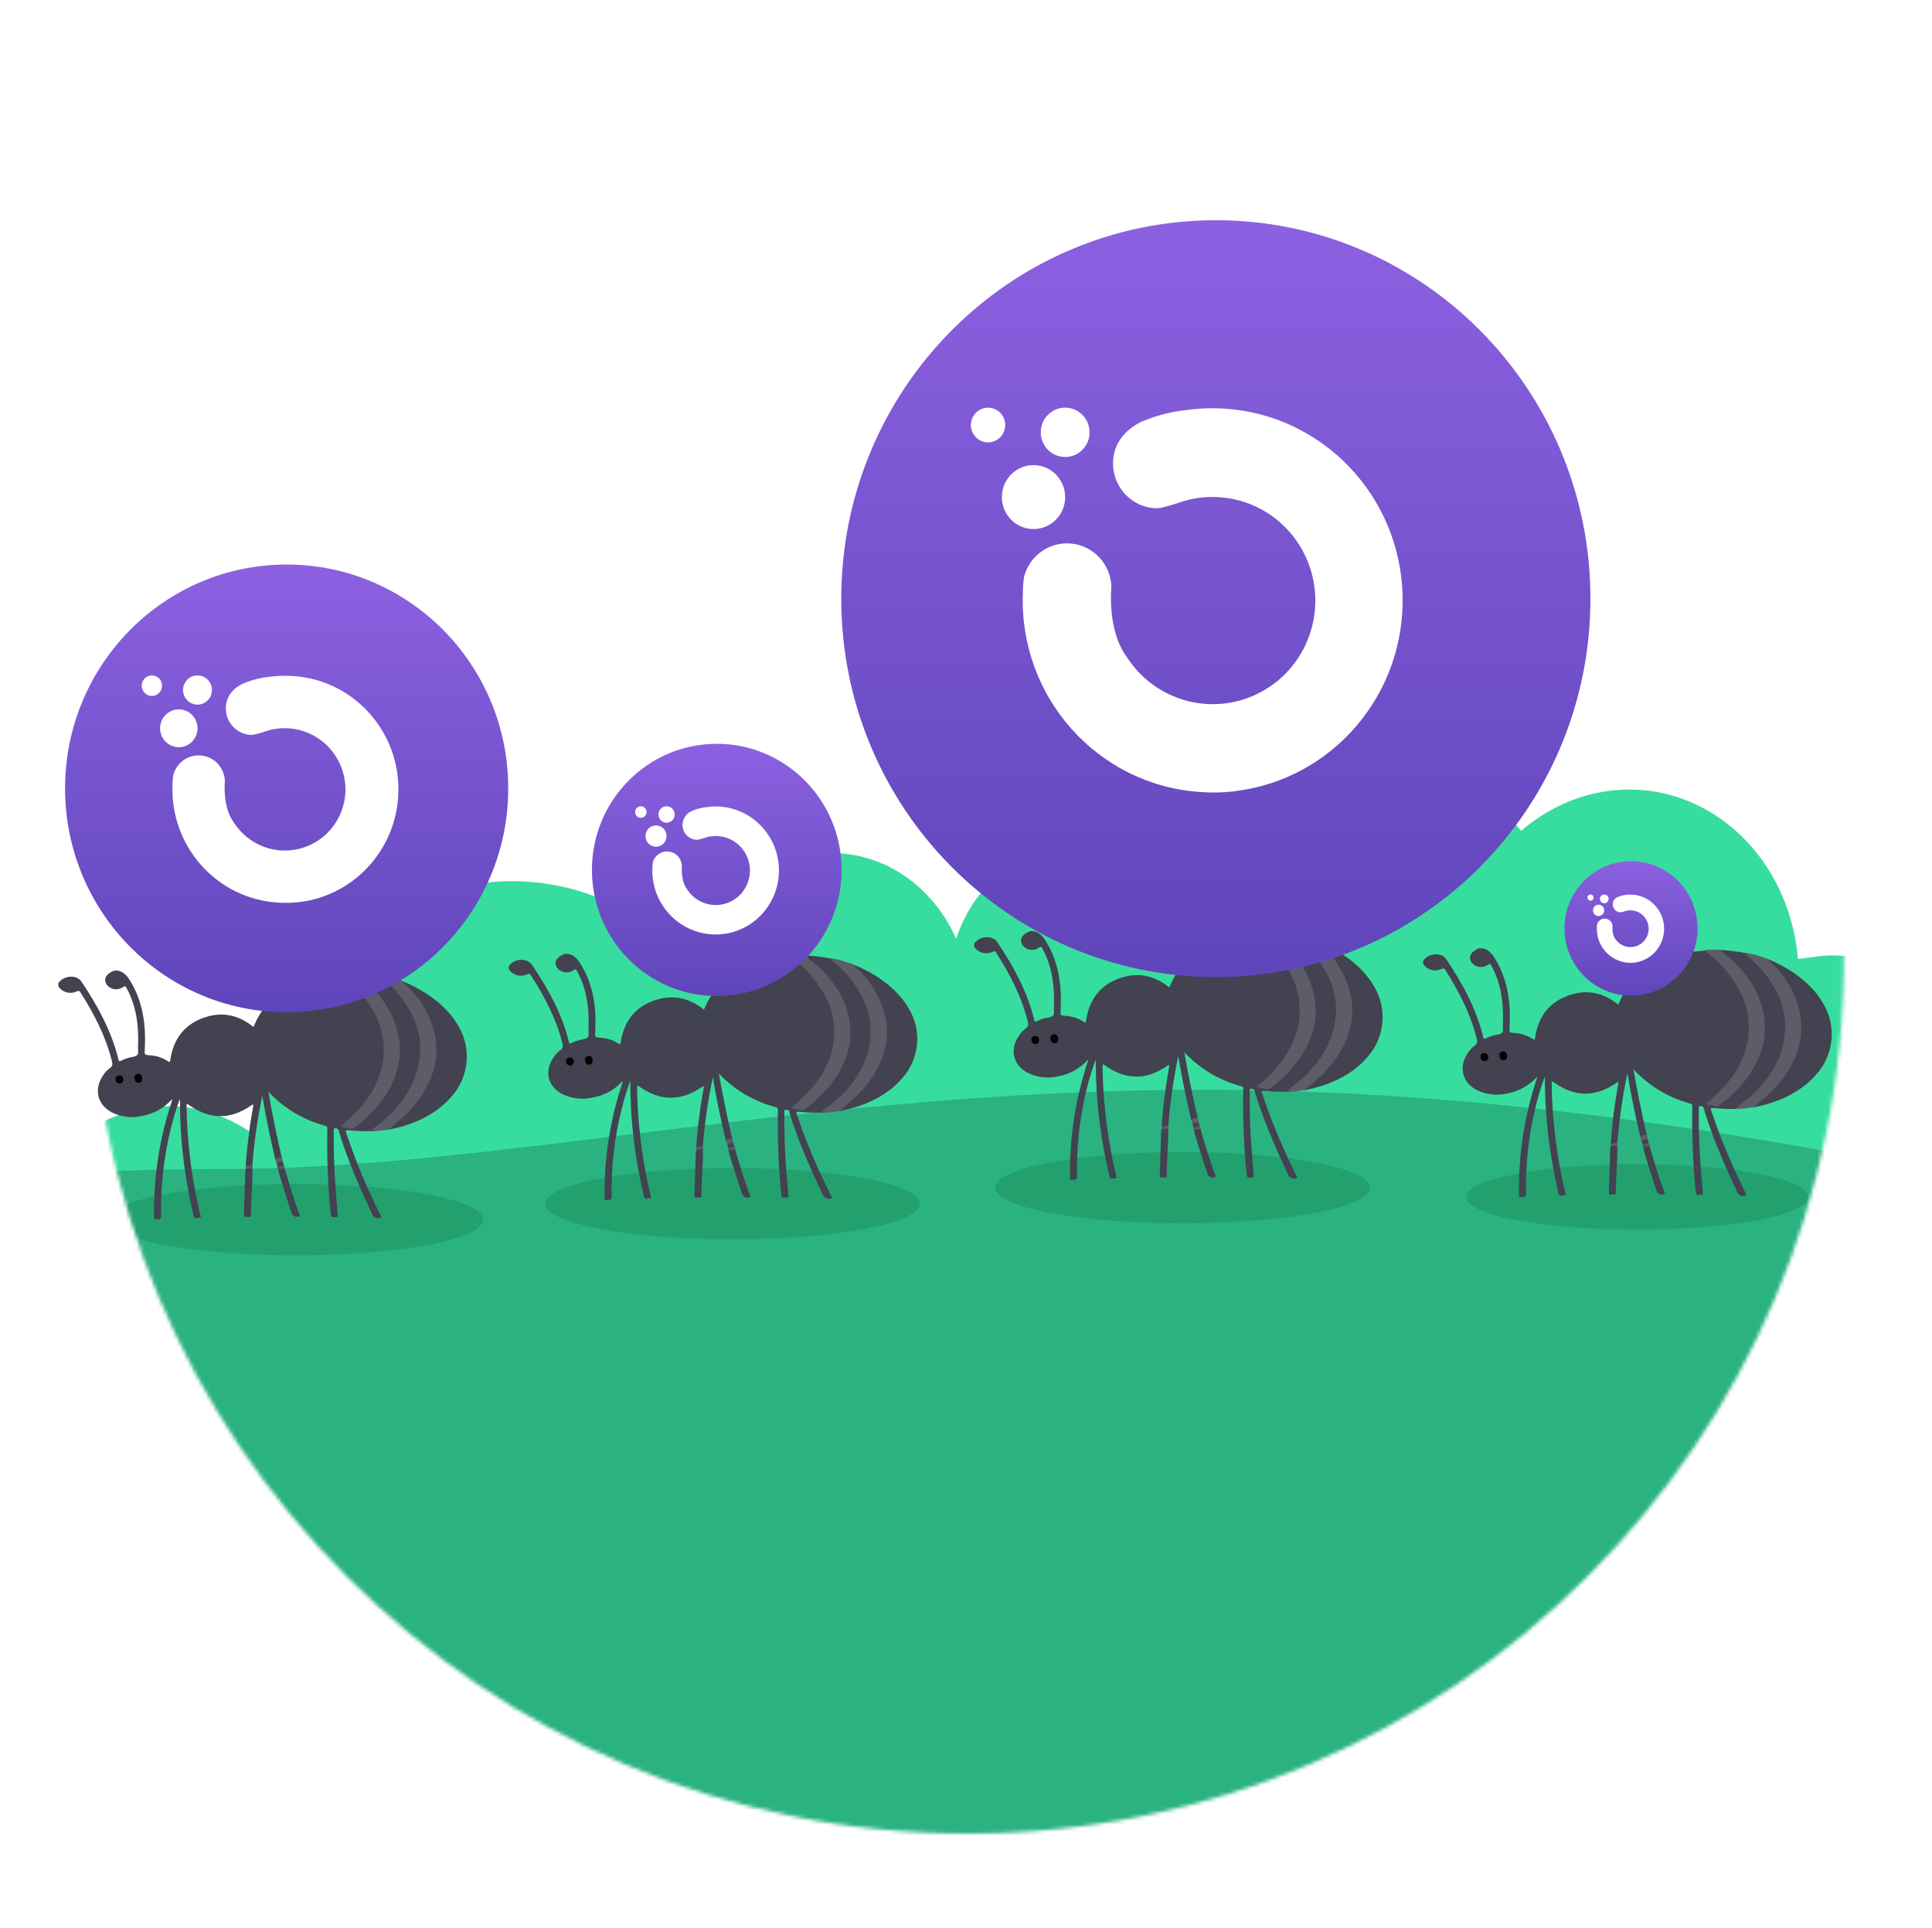 <svg width="531" height="530" viewBox="0 0 531 530" fill="none" xmlns="http://www.w3.org/2000/svg">
	<g filter="url(#filter0_d)">
		<path fill-rule="evenodd" clip-rule="evenodd" d="M265.816 504C398.917 504 506.816 396.101 506.816 263C506.816 129.899 398.917 22 265.816 22C132.716 22 24.816 129.899 24.816 263C24.816 396.101 132.716 504 265.816 504Z" fill="white" />
	</g>
	<mask id="mask0" mask-type="alpha" maskUnits="userSpaceOnUse" x="24" y="22" width="483" height="482">
		<path fill-rule="evenodd" clip-rule="evenodd" d="M265.816 504C398.917 504 506.816 396.101 506.816 263C506.816 129.899 398.917 22 265.816 22C132.716 22 24.816 129.899 24.816 263C24.816 396.101 132.716 504 265.816 504Z" fill="white" />
	</mask>
	<g mask="url(#mask0)">
		<path d="M81.355 354.533C60.544 353.468 39.403 352.932 17.932 352.925C12.445 352.925 6.982 352.961 1.541 353.032C1.696 338.852 7.458 325.754 16.651 316.665C19.001 314.353 21.527 312.332 24.193 310.631C29.436 307.307 35.122 305.204 40.971 304.425C50.462 303.071 60.059 305.344 68.49 310.942C69.031 307.17 69.811 303.457 70.821 299.838C79.085 270.106 102.545 246.805 132.016 242.807C154.565 239.741 175.643 248.659 190.22 265.015C195.087 249.205 207.789 236.944 223.638 234.79C240.477 232.507 255.819 242.292 262.802 258.037C267.101 244.8 277.911 234.575 291.301 232.753C304.244 230.995 316.163 237.544 322.845 248.605C330.344 227.287 347.965 210.963 369.739 208.005C388.805 205.411 406.538 213.685 418.053 228.369C425.176 222.321 433.389 218.562 441.96 217.426C468.258 213.857 491.632 234.522 494.169 263.589L499.501 262.893C505.993 261.977 512.564 263.227 518.541 266.515C514.992 285.105 510.423 303.368 504.867 321.178C455.918 312.981 406.581 308.907 357.192 308.981C255.139 308.981 160.258 325.765 81.355 354.533Z" fill="#37DD9E" />
		<path d="M330.715 299.533C223.015 299.533 137.432 321.326 61.465 321.326C-14.501 321.326 -52.004 329.109 -96.238 382.036C-145.982 441.562 -1.039 522.135 56.657 503.455C114.354 484.775 153.443 515.644 181.666 531.475C253.787 571.948 281.673 534.588 309.56 514.352C370.141 475.435 466.301 539.258 535.537 512.795C590.973 491.609 624.004 458.312 641.313 450.529C658.622 442.745 731.233 390.613 719.203 371.139C694.202 330.666 652.853 347.789 594.195 335.336C535.537 322.883 438.415 299.533 330.715 299.533Z" fill="#2BB281" />
		<path d="M81.314 345.049C109.761 345.049 132.821 340.659 132.821 335.243C132.821 329.827 109.761 325.436 81.314 325.436C52.867 325.436 29.806 329.827 29.806 335.243C29.806 340.659 52.867 345.049 81.314 345.049Z" fill="#22A16E" />
	</g>
	<path d="M325.046 336.254C353.493 336.254 376.554 331.864 376.554 326.448C376.554 321.032 353.493 316.641 325.046 316.641C296.599 316.641 273.538 321.032 273.538 326.448C273.538 331.864 296.599 336.254 325.046 336.254Z" fill="#22A16E" />
	<path d="M450 338C475.957 338 497 333.971 497 329C497 324.029 475.957 320 450 320C424.043 320 403 324.029 403 329C403 333.971 424.043 338 450 338Z" fill="#22A16E" />
	<path d="M201.339 340.652C229.786 340.652 252.847 336.261 252.847 330.845C252.847 325.429 229.786 321.039 201.339 321.039C172.892 321.039 149.831 325.429 149.831 330.845C149.831 336.261 172.892 340.652 201.339 340.652Z" fill="#22A16E" />
	<path d="M96.4 267.157C99.464 267.294 102.513 267.665 105.52 268.269C105.988 268.573 106.471 268.852 106.969 269.104C110.192 271.639 111.764 274.188 113.785 277.754C116.41 282.606 117.232 288.236 116.103 293.639C114.756 300.176 110.902 304.534 105.962 308.746C104.941 309.611 103.789 309.821 102.912 310.882C100.496 310.974 98.075 310.898 95.669 310.656C94.945 310.584 94.945 310.794 95.14 311.383C96.911 316.697 98.954 321.917 101.261 327.02C102.318 329.403 103.434 331.741 104.607 334.087C104.839 334.574 104.948 334.719 104.252 334.814C103.341 334.971 102.456 334.423 102.188 333.535C98.849 326.374 95.669 319.154 93.322 311.572C93.148 311.005 93.286 310.206 92.286 310.119C91.823 310.119 91.714 310.119 91.714 310.584C91.714 314.942 91.764 319.3 92.032 323.708C92.243 327.122 92.569 330.536 92.837 333.949C92.837 334.211 92.938 334.618 92.496 334.501C92.054 334.385 91.091 335.032 90.953 333.964C90.765 332.562 90.649 331.146 90.548 329.729C90.019 323.229 89.823 316.705 89.961 310.184C89.961 309.589 89.678 309.516 89.237 309.393C83.826 307.925 78.876 305.103 74.851 301.193C74.517 300.866 74.206 300.524 73.757 300.059C74.8 306.204 76.118 312.407 77.458 318.268C76.865 318.435 76.249 318.537 75.662 318.704C74.344 313.039 73.069 307.163 72.105 301.113C70.757 307.521 69.83 314.011 69.331 320.542L67.535 320.868C67.687 317.033 68.259 312.923 68.759 309.124C69.005 307.417 69.324 305.725 69.599 304.04C69.614 303.875 69.614 303.71 69.599 303.546C69.451 303.604 69.308 303.675 69.172 303.756C63.297 307.867 57.582 307.809 51.715 303.568L51.382 303.35C51.331 303.496 51.297 303.647 51.28 303.8C51.316 308.169 51.585 312.533 52.084 316.874C52.695 322.696 53.707 328.47 55.112 334.153C55.17 334.371 55.315 334.763 54.895 334.69C54.315 334.589 53.446 335.315 53.192 334.174C52.656 331.654 52.077 329.134 51.635 326.592C50.188 318.702 49.46 310.696 49.462 302.674C49.462 302.573 49.462 302.471 49.419 302.1C48.463 304.686 47.655 307.325 46.999 310.003C45.022 317.917 44.108 326.061 44.283 334.218C44.283 335.482 43.486 335.032 42.907 335.119C42.102 335.249 42.349 334.625 42.349 334.247C42.195 323.551 43.836 312.905 47.202 302.754C47.256 302.536 47.297 302.316 47.325 302.093C45.134 304.564 42.167 306.212 38.915 306.763C36.181 307.367 33.324 307.024 30.81 305.79C26.797 303.749 25.739 299.471 28.238 295.731C28.726 294.914 29.368 294.201 30.129 293.632C30.991 293.065 30.976 292.477 30.744 291.569C29.035 284.778 25.855 278.669 22.139 272.808C21.849 272.343 21.625 272.263 21.096 272.489C19.334 273.364 17.198 272.803 16.091 271.174C16.026 270.716 15.924 270.506 16.091 270.164C17.54 268.065 21.067 267.847 22.378 269.801C26.84 276.447 30.65 283.412 32.57 291.271C32.671 291.692 32.766 291.809 33.215 291.576C33.857 291.261 34.523 290.997 35.207 290.784C36.047 290.516 37.133 290.545 37.691 290.007C38.249 289.47 37.8 288.322 37.959 287.451C37.962 287.424 37.962 287.397 37.959 287.371C38.14 281.873 37.481 276.556 34.815 271.631C34.547 271.138 34.424 270.869 33.794 271.334C33.071 271.842 32.174 272.035 31.307 271.868C30.44 271.701 29.678 271.188 29.194 270.448C28.47 269.075 29.122 267.782 31.034 266.947C31.034 266.947 31.07 266.903 31.085 266.874C31.632 266.74 32.204 266.74 32.751 266.874C34.33 267.353 35.185 268.595 35.974 269.917C39.343 275.619 40.132 281.865 39.792 288.337C39.705 289.978 39.647 289.949 41.24 290.073C43.022 290.175 44.744 290.749 46.231 291.736C46.637 292.012 46.709 291.99 46.775 291.489C47.658 285.286 51.012 281.11 57.068 279.396C61.414 278.154 65.521 279.12 69.157 281.873C69.396 282.054 69.628 282.512 69.882 281.814C72.214 276.077 76.647 272.496 82.138 270.077C85.388 268.601 88.883 267.742 92.445 267.542C92.793 267.542 94.184 267.237 94.524 267.194C94.604 267.332 95.893 268.043 96.009 268.138C99.298 270.596 101.992 273.767 103.89 277.413C106.288 281.713 106.947 287.131 106.194 292.019C105.129 298.97 102.572 303.161 97.407 307.649C96.929 308.063 96.205 308.732 95.727 309.146C96.263 309.531 95.763 309.109 96.364 309.247C96.965 309.385 96.256 309.705 96.994 309.138C99.979 306.836 102.282 303.814 104.448 300.72C108.2 295.367 108.954 292.731 107.534 286.194C106.194 279.991 103.572 273.985 98.841 269.925C97.928 269.096 97.11 268.167 96.4 267.157Z" fill="#424251" />
	<path d="M109.866 269.409C116.11 271.799 122.499 275.989 125.911 281.887C129.668 288.071 128.938 295.993 124.115 301.381C119.689 306.575 113.104 309.371 106.513 310.54C106.629 309.992 106.878 309.481 107.237 309.051C110.924 306.146 113.655 302.057 115.929 297.873C118.646 292.913 119.015 290.283 117.646 284.727C116.523 280.158 114.546 275.437 111.337 272.045C110.696 271.26 110.198 270.368 109.866 269.409Z" fill="#424251" />
	<path d="M97.668 267.237C98.304 267.987 99.035 268.651 99.841 269.213C104.535 273.273 108.091 278.052 109.424 284.247C110.873 290.828 109.048 296.675 105.295 302.028C103.077 305.057 100.412 307.732 97.393 309.959C96.668 310.533 96.089 310.141 95.459 309.995C94.838 309.968 94.231 309.81 93.677 309.531L95.125 308.289C100.29 303.8 104.173 298.498 105.266 291.583C105.96 286.808 105.004 281.938 102.557 277.783C100.326 273.894 97.324 270.505 93.735 267.825C93.63 267.702 93.547 267.562 93.488 267.411C94.865 267.144 96.274 267.085 97.668 267.237Z" fill="#5D5D69" />
	<path d="M111.018 269.91C111.308 270.753 112.083 271.167 112.641 271.762C115.881 275.039 118.196 279.119 119.348 283.587C120.717 289.15 119.711 294.365 116.987 299.333C114.698 303.51 111.409 306.771 107.722 309.676C107.498 309.85 107.244 309.988 107.252 310.322C105.503 310.741 103.71 310.943 101.913 310.925C102.775 309.865 103.978 309.211 104.999 308.34C109.961 304.12 113.691 299.108 115.075 292.6C116.118 287.457 115.2 282.108 112.503 277.609C110.5 274.076 107.825 270.972 104.629 268.472C104.504 268.33 104.404 268.168 104.332 267.993C106.642 268.302 108.895 268.948 111.018 269.91Z" fill="#5D5D69" />
	<path d="M78.147 320.781C79.357 325.074 80.762 329.708 82.334 333.855C82.508 334.313 82.334 334.371 81.921 334.421C81.514 334.529 81.08 334.459 80.728 334.228C80.376 333.996 80.138 333.626 80.074 333.209C78.821 329.25 77.321 325.125 76.351 321.079C76.959 321.05 77.567 320.839 78.147 320.781Z" fill="#424251" />
	<path d="M69.374 320.723C69.505 324.355 68.947 329.65 68.969 333.964C68.969 334.894 68.244 334.378 67.853 334.465C67.462 334.552 67.02 334.603 67.042 333.906C67.172 330.427 67.266 326.955 67.382 323.476C67.36 322.629 67.426 321.782 67.578 320.948C68.215 320.89 68.744 320.789 69.374 320.723Z" fill="#424251" />
	<path d="M75.647 318.479L77.415 317.97L77.763 319.314C77.261 319.665 76.671 319.866 76.06 319.895L75.647 318.479Z" fill="#5D5D69" />
	<path d="M76.061 319.895C76.495 319.299 77.14 319.35 77.763 319.314C77.843 319.626 77.958 320.149 78.038 320.462C77.549 320.813 76.947 320.968 76.35 320.897C76.278 320.643 76.118 320.149 76.061 319.895Z" fill="#424251" />
	<path d="M69.41 321.043L67.513 321.224L67.629 320.542L69.425 320.193L69.41 321.043Z" fill="#5D5D69" />
	<path d="M76.285 320.658C76.889 320.739 77.501 320.591 78.002 320.244C78.187 320.509 78.281 320.828 78.27 321.152L76.452 321.326C76.227 321.144 76.285 320.897 76.285 320.658Z" fill="#5D5D69" />
	<path d="M37.981 295.142C38.77 295.208 39.053 295.752 39.089 296.442C39.131 296.738 39.043 297.038 38.849 297.264C38.655 297.491 38.373 297.623 38.075 297.626C37.292 297.626 37.003 297.016 36.959 296.333C36.92 296.036 37.009 295.736 37.204 295.509C37.399 295.281 37.682 295.148 37.981 295.142Z" fill="#030304" />
	<path d="M33.91 296.646C33.845 297.285 33.613 297.83 32.882 297.808C32.583 297.818 32.294 297.704 32.082 297.494C31.869 297.284 31.753 296.996 31.759 296.697C31.726 296.412 31.815 296.128 32.005 295.914C32.194 295.7 32.466 295.578 32.751 295.578C33.049 295.554 33.343 295.655 33.563 295.858C33.783 296.061 33.909 296.346 33.91 296.646Z" fill="#030304" />
	<path d="M220.234 262.532C223.29 262.669 226.332 263.036 229.332 263.631C229.81 263.935 230.306 264.211 230.817 264.458C234.033 266.966 235.605 269.489 237.626 273.018C240.254 277.816 241.075 283.386 239.944 288.73C238.604 295.199 234.743 299.511 229.803 303.68C228.781 304.543 227.63 304.744 226.753 305.801C224.336 305.892 221.916 305.817 219.51 305.578C218.785 305.506 218.785 305.714 218.988 306.296C220.758 311.555 222.798 316.72 225.102 321.771C226.166 324.121 227.311 326.443 228.448 328.765C228.68 329.239 228.796 329.39 228.093 329.447C227.183 329.606 226.298 329.061 226.036 328.182C222.69 321.088 219.517 313.951 217.163 306.447C216.989 305.887 217.126 305.096 216.127 305.01C215.663 305.01 215.562 305.01 215.562 305.47C215.562 309.782 215.613 314.131 215.881 318.458C216.083 321.836 216.409 325.214 216.677 328.592C216.677 328.851 216.779 329.253 216.337 329.138C215.895 329.023 214.932 329.663 214.794 328.606C214.606 327.219 214.497 325.811 214.388 324.416C213.86 317.983 213.664 311.527 213.802 305.075C213.802 304.478 213.526 304.413 213.077 304.291C207.661 302.845 202.704 300.058 198.67 296.191C198.344 295.867 198.025 295.53 197.576 295.07C198.619 301.15 199.937 307.288 201.277 313.089C200.691 313.254 200.068 313.347 199.481 313.52C198.163 307.914 196.888 302.099 195.924 296.105C194.575 302.448 193.649 308.874 193.15 315.338C192.556 315.453 191.955 315.547 191.361 315.662C191.506 311.86 192.042 307.799 192.578 304.032C192.824 302.351 193.143 300.676 193.418 299.001C193.436 298.839 193.436 298.675 193.418 298.512C193.27 298.569 193.127 298.638 192.991 298.721C187.116 302.789 181.401 302.724 175.534 298.534L175.201 298.318C175.15 298.463 175.116 298.612 175.099 298.764C175.136 303.088 175.404 307.406 175.903 311.701C176.503 317.473 177.505 323.195 178.902 328.829C178.953 329.045 179.098 329.433 178.677 329.361C178.098 329.261 177.229 329.972 176.982 328.851C176.446 326.35 175.867 323.863 175.425 321.347C173.974 313.54 173.247 305.617 173.252 297.679C173.252 297.578 173.252 297.477 173.209 297.111C172.271 299.674 171.477 302.287 170.833 304.938C168.856 312.772 167.942 320.834 168.116 328.908C168.116 330.152 167.32 329.706 166.74 329.8C165.936 329.929 166.182 329.311 166.182 328.93C166.032 318.348 167.673 307.815 171.036 297.772C171.089 297.557 171.13 297.338 171.159 297.118C168.955 299.558 165.978 301.179 162.72 301.711C159.986 302.308 157.129 301.968 154.614 300.748C150.601 298.728 149.544 294.487 152.043 290.793C152.531 289.985 153.173 289.279 153.933 288.716C154.803 288.155 154.781 287.573 154.556 286.675C152.84 279.947 149.667 273.91 145.944 268.109C145.654 267.649 145.429 267.563 144.901 267.793C143.142 268.662 141.007 268.113 139.895 266.506C139.837 266.061 139.729 265.852 139.895 265.515C141.308 263.437 144.864 263.222 146.176 265.155C150.645 271.732 154.448 278.617 156.367 286.401C156.469 286.818 156.563 286.926 157.012 286.703C157.656 286.393 158.325 286.136 159.011 285.934C159.851 285.668 160.938 285.697 161.503 285.165C162.068 284.633 161.604 283.491 161.764 282.635C161.767 282.607 161.767 282.578 161.764 282.549C161.945 277.115 161.293 271.847 158.62 266.981C158.352 266.492 158.229 266.226 157.599 266.686C156.877 267.193 155.979 267.386 155.11 267.221C154.242 267.055 153.48 266.546 152.999 265.809C152.238 264.458 152.919 263.179 154.839 262.352C154.839 262.352 154.839 262.302 154.882 262.28C155.429 262.144 156.002 262.144 156.548 262.28C158.135 262.747 158.982 263.976 159.772 265.292C163.147 270.934 163.937 277.115 163.589 283.519C163.502 285.144 163.451 285.115 165.038 285.237C166.819 285.337 168.542 285.905 170.029 286.883C170.434 287.156 170.507 287.135 170.579 286.631C171.456 280.501 174.817 276.368 180.865 274.671C185.247 273.442 189.318 274.398 192.962 277.122C193.201 277.302 193.425 277.755 193.686 277.065C196.026 271.38 200.452 267.843 205.95 265.45C209.182 263.985 212.659 263.125 216.207 262.913C216.554 262.913 217.945 262.611 218.285 262.561C218.765 262.899 219.263 263.211 219.778 263.495C223.063 265.933 225.754 269.072 227.651 272.681C230.049 276.936 230.708 282.29 229.955 287.135C228.89 294.013 226.333 298.16 221.176 302.602C220.698 303.012 219.966 303.673 219.488 304.083C220.024 304.464 219.531 304.047 220.125 304.183C220.719 304.32 220.017 304.636 220.756 304.076C223.74 301.797 226.043 298.807 228.209 295.745C231.961 290.441 232.715 287.839 231.295 281.37C229.955 275.232 227.333 269.288 222.603 265.27C221.717 264.444 220.922 263.526 220.234 262.532Z" fill="#424251" />
	<path d="M233.671 264.767C239.915 267.132 246.311 271.272 249.723 277.115C253.472 283.236 252.742 291.071 247.926 296.406C243.493 301.546 236.909 304.313 230.324 305.47C230.437 304.926 230.686 304.419 231.049 303.996C234.743 301.121 237.466 297.075 239.741 292.935C242.464 288.019 242.827 285.424 241.458 279.926C240.342 275.405 238.357 270.733 235.148 267.376C234.505 266.6 234.004 265.716 233.671 264.767Z" fill="#424251" />
	<path d="M221.479 262.611C222.114 263.357 222.844 264.017 223.653 264.573C228.346 268.591 231.903 273.313 233.236 279.451C234.685 285.963 232.859 291.742 229.107 297.046C226.89 300.046 224.225 302.693 221.204 304.895C220.48 305.463 219.9 305.075 219.277 304.931C218.655 304.901 218.046 304.745 217.488 304.471L218.937 303.242C224.109 298.8 227.991 293.553 229.078 286.675C229.779 281.949 228.822 277.128 226.369 273.018C224.13 269.163 221.111 265.808 217.503 263.164C217.387 263.071 217.343 262.891 217.264 262.755C218.654 262.499 220.075 262.451 221.479 262.611Z" fill="#5D5D69" />
	<path d="M234.823 265.263C235.12 266.09 235.887 266.506 236.452 267.096C239.687 270.342 241.998 274.378 243.153 278.797C244.522 284.303 243.515 289.463 240.799 294.372C238.51 298.512 235.214 301.732 231.527 304.615C231.309 304.787 231.049 304.924 231.063 305.254C229.315 305.668 227.522 305.868 225.725 305.851C226.579 304.801 227.782 304.155 228.803 303.292C233.765 299.109 237.539 294.157 238.879 287.717C239.934 282.63 239.027 277.336 236.336 272.882C234.334 269.383 231.659 266.309 228.463 263.833C228.337 263.695 228.237 263.537 228.166 263.365C230.467 263.669 232.71 264.309 234.823 265.263Z" fill="#5D5D69" />
	<path d="M201.951 315.597C203.161 319.845 204.566 324.438 206.145 328.571C206.319 329.023 206.145 329.081 205.725 329.124C205.319 329.243 204.88 329.18 204.524 328.95C204.169 328.721 203.933 328.348 203.878 327.931C202.625 324.014 201.126 319.931 200.162 315.928C200.763 315.87 201.35 315.655 201.951 315.597Z" fill="#424251" />
	<path d="M193.186 315.547C193.309 319.141 192.752 324.38 192.773 328.65C192.773 329.57 192.049 329.059 191.658 329.146C191.267 329.232 190.825 329.282 190.846 328.592C190.977 325.149 191.071 321.707 191.187 318.264C191.164 317.428 191.232 316.591 191.39 315.77C192.02 315.719 192.549 315.612 193.186 315.547Z" fill="#424251" />
	<path d="M199.452 313.326L201.22 312.823L201.567 314.152C201.069 314.5 200.481 314.697 199.872 314.72L199.452 313.326Z" fill="#5D5D69" />
	<path d="M199.872 314.72C200.299 314.138 200.951 314.188 201.567 314.152C201.647 314.461 201.763 314.979 201.85 315.288C201.36 315.634 200.759 315.788 200.162 315.719C200.118 315.46 199.945 315 199.872 314.72Z" fill="#424251" />
	<path d="M193.215 315.863L191.317 316.043L191.433 315.367L193.23 315.022L193.215 315.863Z" fill="#5D5D69" />
	<path d="M200.119 315.482C200.725 315.558 201.338 315.413 201.843 315.072C202.025 315.336 202.117 315.651 202.103 315.971L200.285 316.143C200.039 315.964 200.119 315.719 200.119 315.482Z" fill="#5D5D69" />
	<path d="M161.793 290.197C162.582 290.261 162.857 290.8 162.894 291.483C162.938 291.774 162.852 292.07 162.659 292.294C162.465 292.518 162.184 292.647 161.887 292.647C161.104 292.647 160.807 292.051 160.764 291.375C160.727 291.08 160.818 290.784 161.014 290.559C161.21 290.334 161.493 290.202 161.793 290.197V290.197Z" fill="#030304" />
	<path d="M157.722 291.72C157.649 292.353 157.418 292.892 156.686 292.87C156.39 292.874 156.104 292.76 155.893 292.553C155.682 292.347 155.563 292.065 155.563 291.77C155.528 291.489 155.617 291.206 155.807 290.994C155.997 290.782 156.27 290.661 156.556 290.664C156.854 290.642 157.148 290.743 157.368 290.943C157.589 291.142 157.717 291.424 157.722 291.72Z" fill="#030304" />
	<path d="M348.14 256.324C351.194 256.462 354.233 256.834 357.23 257.436C357.71 257.741 358.205 258.02 358.715 258.271C361.939 260.806 363.51 263.355 365.531 266.921C368.159 271.77 368.981 277.398 367.849 282.799C366.502 289.336 362.648 293.693 357.708 297.906C356.687 298.778 355.535 298.981 354.659 300.049C352.242 300.141 349.822 300.066 347.415 299.824C346.691 299.751 346.691 299.962 346.886 300.55C348.657 305.867 350.7 311.089 353.007 316.195C354.065 318.57 355.18 320.916 356.354 323.262C356.586 323.741 356.694 323.894 355.999 323.952C355.088 324.109 354.202 323.561 353.934 322.673C350.595 315.505 347.415 308.292 345.068 300.71C344.894 300.143 345.032 299.344 344.025 299.257C343.569 299.257 343.46 299.257 343.46 299.722C343.46 304.08 343.511 308.474 343.779 312.846C343.989 316.26 344.315 319.674 344.583 323.08C344.583 323.349 344.684 323.756 344.243 323.639C343.801 323.523 342.837 324.17 342.7 323.102C342.511 321.7 342.395 320.277 342.294 318.868C341.765 312.367 341.57 305.843 341.707 299.322C341.707 298.72 341.425 298.654 340.983 298.531C335.571 297.062 330.619 294.24 326.59 290.331C326.264 290.004 325.952 289.662 325.496 289.198C326.546 295.342 327.865 301.545 329.205 307.406C328.611 307.573 327.995 307.668 327.408 307.842C326.09 302.177 324.815 296.301 323.845 290.243C322.501 296.655 321.577 303.147 321.078 309.68L319.281 310.006C319.433 306.164 319.969 302.061 320.505 298.255C320.744 296.555 321.07 294.863 321.346 293.17C321.36 293.006 321.36 292.841 321.346 292.677C321.198 292.733 321.055 292.801 320.918 292.88C315.044 296.998 309.328 296.933 303.461 292.698L303.128 292.48C303.077 292.626 303.043 292.777 303.026 292.931C303.063 297.3 303.331 301.664 303.831 306.004C304.428 311.836 305.428 317.619 306.822 323.313C306.88 323.53 307.025 323.915 306.605 323.85C306.025 323.748 305.156 324.467 304.903 323.334C304.367 320.807 303.787 318.294 303.345 315.752C301.901 307.861 301.174 299.856 301.172 291.834C301.172 291.732 301.172 291.631 301.136 291.26C300.18 293.844 299.373 296.48 298.717 299.155C296.745 307.068 295.838 315.21 296.022 323.363C296.022 324.62 295.225 324.17 294.646 324.264C293.842 324.395 294.088 323.77 294.088 323.385C293.934 312.691 295.575 302.048 298.941 291.899C298.995 291.682 299.034 291.461 299.057 291.238C296.856 293.703 293.881 295.341 290.625 295.88C287.892 296.483 285.034 296.14 282.52 294.906C278.507 292.865 277.449 288.58 279.948 284.847C280.436 284.03 281.078 283.317 281.839 282.748C282.701 282.181 282.686 281.593 282.455 280.685C280.745 273.887 277.565 267.786 273.849 261.917C273.56 261.46 273.328 261.372 272.806 261.605C271.048 262.483 268.913 261.928 267.801 260.305C267.736 259.854 267.627 259.644 267.801 259.302C269.25 257.203 272.777 256.985 274.088 258.939C278.55 265.585 282.361 272.543 284.28 280.409C284.381 280.83 284.476 280.939 284.925 280.714C285.568 280.4 286.237 280.14 286.924 279.937C287.764 279.668 288.851 279.697 289.409 279.16C289.966 278.622 289.517 277.468 289.677 276.603C289.68 276.574 289.68 276.545 289.677 276.516C289.858 271.025 289.198 265.701 286.533 260.777C286.265 260.29 286.142 260.05 285.511 260.486C284.789 260.999 283.889 261.194 283.02 261.027C282.15 260.86 281.387 260.345 280.905 259.6C280.18 258.227 280.832 256.942 282.744 256.107C282.765 256.085 282.782 256.061 282.795 256.034C283.342 255.896 283.914 255.896 284.461 256.034C286.04 256.506 286.895 257.748 287.685 259.077C291.053 264.779 291.842 271.025 291.502 277.497C291.415 279.138 291.357 279.109 292.951 279.232C294.732 279.335 296.454 279.909 297.941 280.896C298.347 281.172 298.412 281.15 298.485 280.642C299.368 274.439 302.722 270.262 308.778 268.556C313.16 267.314 317.224 268.28 320.867 271.025C321.106 271.207 321.338 271.664 321.592 270.974C323.924 265.229 328.357 261.656 333.848 259.237C337.083 257.756 340.563 256.887 344.112 256.673C344.46 256.673 345.843 256.368 346.191 256.317C346.669 256.658 347.165 256.973 347.676 257.261C350.963 259.723 353.654 262.896 355.55 266.544C357.955 270.844 358.614 276.255 357.86 281.15C356.796 288.101 354.239 292.292 349.074 296.78C348.596 297.194 347.872 297.862 347.393 298.276C347.922 298.661 347.43 298.24 348.031 298.378C348.632 298.516 347.922 298.836 348.661 298.269C351.645 295.967 353.949 292.945 356.115 289.851C359.867 284.491 360.613 281.862 359.201 275.325C357.86 269.122 355.238 263.116 350.508 259.055C349.624 258.232 348.83 257.317 348.14 256.324Z" fill="#424251" />
	<path d="M361.569 258.576C367.82 260.966 374.209 265.149 377.621 271.054C381.378 277.238 380.648 285.16 375.825 290.549C371.399 295.742 364.814 298.538 358.223 299.707C358.339 299.159 358.588 298.648 358.947 298.218C362.634 295.313 365.365 291.224 367.639 287.04C370.356 282.072 370.718 279.45 369.356 273.894C368.233 269.326 366.256 264.605 363.047 261.213C362.406 260.426 361.906 259.534 361.569 258.576Z" fill="#424251" />
	<path d="M349.379 256.397C350.013 257.151 350.744 257.818 351.552 258.38C356.245 262.44 359.802 267.212 361.135 273.415C362.584 279.995 360.758 285.835 357.006 291.195C354.794 294.223 352.137 296.897 349.125 299.126C348.401 299.7 347.821 299.308 347.191 299.163C346.57 299.133 345.963 298.972 345.409 298.69L346.858 297.456C352.022 292.967 355.905 287.665 356.999 280.714C357.695 275.939 356.739 271.069 354.29 266.914C352.061 263.023 349.058 259.634 345.467 256.956C345.362 256.833 345.279 256.693 345.221 256.542C346.592 256.29 347.993 256.241 349.379 256.397Z" fill="#5D5D69" />
	<path d="M362.728 259.077C363.018 259.913 363.793 260.334 364.351 260.929C367.591 264.206 369.906 268.286 371.058 272.754C372.427 278.31 371.413 283.532 368.697 288.493C366.408 292.677 363.119 295.931 359.432 298.843C359.208 299.017 358.954 299.155 358.962 299.49C357.213 299.908 355.42 300.111 353.623 300.092C354.485 299.032 355.687 298.378 356.709 297.507C361.671 293.28 365.401 288.275 366.785 281.767C367.828 276.624 366.91 271.275 364.213 266.776C362.217 263.245 359.552 260.139 356.368 257.632C356.239 257.493 356.138 257.33 356.071 257.153C358.372 257.467 360.614 258.115 362.728 259.077Z" fill="#5D5D69" />
	<path d="M329.857 309.941C331.059 314.234 332.472 318.875 334.044 323.051C334.218 323.509 334.08 323.567 333.631 323.61C333.224 323.731 332.785 323.667 332.43 323.435C332.075 323.203 331.838 322.826 331.784 322.405C330.531 318.446 329.031 314.314 328.061 310.275C328.669 310.217 329.256 309.999 329.857 309.941Z" fill="#424251" />
	<path d="M321.085 309.89C321.216 313.522 320.658 318.817 320.672 323.131C320.672 324.061 319.948 323.545 319.564 323.632C319.18 323.719 318.731 323.77 318.753 323.073C318.883 319.594 318.977 316.115 319.093 312.636C319.068 311.791 319.133 310.946 319.289 310.116C319.926 310.05 320.455 309.948 321.085 309.89Z" fill="#424251" />
	<path d="M327.394 307.646L329.161 307.137L329.501 308.481C329.004 308.834 328.415 309.033 327.806 309.055L327.394 307.646Z" fill="#5D5D69" />
	<path d="M327.771 309.055C328.205 308.467 328.85 308.518 329.466 308.481C329.552 308.786 329.668 309.316 329.748 309.629C329.259 309.979 328.657 310.134 328.06 310.065C327.988 309.803 327.85 309.316 327.771 309.055Z" fill="#424251" />
	<path d="M321.121 310.21L319.224 310.391L319.34 309.709L321.136 309.36L321.121 310.21Z" fill="#5D5D69" />
	<path d="M327.995 309.825C328.598 309.902 329.209 309.755 329.712 309.411C329.9 309.675 329.994 309.995 329.98 310.319L328.162 310.493C327.937 310.29 327.995 310.057 327.995 309.825Z" fill="#5D5D69" />
	<path d="M289.728 284.273C290.517 284.339 290.8 284.883 290.836 285.573C290.88 285.869 290.794 286.169 290.599 286.395C290.404 286.622 290.12 286.751 289.822 286.75C289.04 286.75 288.75 286.147 288.706 285.464C288.667 285.167 288.756 284.867 288.951 284.64C289.146 284.412 289.429 284.279 289.728 284.273Z" fill="#030304" />
	<path d="M285.62 285.806C285.555 286.452 285.323 286.997 284.584 286.975C284.288 286.981 284.002 286.866 283.791 286.656C283.581 286.447 283.465 286.161 283.469 285.864C283.433 285.579 283.522 285.293 283.712 285.079C283.902 284.865 284.175 284.743 284.461 284.745C284.757 284.723 285.049 284.824 285.268 285.025C285.488 285.226 285.615 285.508 285.62 285.806Z" fill="#030304" />
	<path d="M471.567 261.012C474.622 261.157 477.663 261.528 480.665 262.123C481.141 262.435 481.637 262.717 482.149 262.966C485.366 265.501 486.937 268.05 488.966 271.616C491.591 276.466 492.41 282.094 491.276 287.494C489.936 294.03 486.075 298.388 481.135 302.601C480.114 303.473 478.962 303.676 478.086 304.78C475.669 304.87 473.249 304.792 470.842 304.547C470.118 304.475 470.118 304.693 470.321 305.274C472.088 310.589 474.129 315.808 476.434 320.911C477.499 323.294 478.644 325.64 479.781 327.986C480.013 328.465 480.128 328.618 479.426 328.712C478.516 328.872 477.631 328.322 477.369 327.434C474.022 320.265 470.849 313.053 468.495 305.47C468.321 304.896 468.459 304.104 467.459 304.017C467.003 304.017 466.894 304.017 466.894 304.482C466.894 308.84 466.945 313.234 467.213 317.599C467.423 321.02 467.742 324.427 468.01 327.84C468.01 328.109 468.111 328.516 467.67 328.4C467.228 328.283 466.272 328.923 466.127 327.862C465.938 326.453 465.83 325.037 465.721 323.621C465.192 317.122 464.996 310.601 465.134 304.083C465.134 303.48 464.859 303.414 464.41 303.291C458.997 301.799 454.05 298.955 450.031 295.025C449.705 294.699 449.387 294.357 448.938 293.892C449.981 300.03 451.299 306.24 452.639 312.101C452.052 312.268 451.437 312.363 450.843 312.53C449.524 306.872 448.249 300.996 447.286 294.938C445.936 301.348 445.011 307.842 444.519 314.375C443.918 314.491 443.317 314.585 442.723 314.701C442.931 310.763 443.339 306.839 443.947 302.942C444.186 301.243 444.505 299.55 444.787 297.858C444.798 297.694 444.798 297.529 444.787 297.364C444.639 297.419 444.496 297.487 444.36 297.568C438.485 301.679 432.77 301.62 426.895 297.386C426.787 297.306 426.678 297.241 426.562 297.168C426.516 297.315 426.485 297.466 426.468 297.618C426.502 301.987 426.768 306.351 427.265 310.692C427.865 316.524 428.867 322.307 430.264 328C430.314 328.218 430.459 328.603 430.046 328.53C429.467 328.436 428.598 329.155 428.344 328.022C427.808 325.494 427.229 322.974 426.787 320.439C425.336 312.55 424.609 304.544 424.614 296.522C424.614 296.42 424.614 296.318 424.57 295.948C423.61 298.535 422.8 301.176 422.144 303.857C420.161 311.773 419.245 319.92 419.42 328.08C419.42 329.337 418.623 328.886 418.051 328.981C417.247 329.111 417.493 328.487 417.486 328.102C417.336 317.408 418.976 306.765 422.339 296.616C422.393 296.398 422.434 296.178 422.462 295.955C420.257 298.419 417.281 300.056 414.023 300.596C411.289 301.196 408.434 300.853 405.918 299.623C401.905 297.582 400.847 293.297 403.346 289.564C403.834 288.747 404.476 288.034 405.237 287.465C406.106 286.898 406.092 286.31 405.86 285.395C404.143 278.603 400.971 272.502 397.255 266.634C396.958 266.176 396.733 266.089 396.204 266.321C394.448 267.199 392.316 266.644 391.206 265.021C391.141 264.571 391.032 264.36 391.206 264.019C392.619 261.913 396.175 261.702 397.486 263.656C401.956 270.302 405.759 277.26 407.678 285.119C407.78 285.547 407.881 285.656 408.323 285.431C408.969 285.114 409.64 284.852 410.329 284.646C411.162 284.385 412.256 284.414 412.814 283.877C413.372 283.339 412.922 282.184 413.075 281.32C413.078 281.291 413.078 281.262 413.075 281.233C413.256 275.742 412.604 270.418 409.931 265.493C409.67 265 409.547 264.767 408.91 265.203C408.187 265.713 407.289 265.907 406.422 265.74C405.554 265.573 404.792 265.059 404.31 264.317C403.585 262.944 404.23 261.651 406.15 260.816C406.15 260.816 406.15 260.772 406.193 260.751C406.74 260.609 407.313 260.609 407.859 260.751C409.446 261.223 410.3 262.465 411.083 263.794C414.458 269.495 415.248 275.742 414.9 282.213C414.813 283.855 414.762 283.826 416.349 283.942C418.13 284.049 419.851 284.625 421.34 285.612C421.745 285.888 421.818 285.859 421.89 285.358C422.767 279.155 426.128 274.979 432.176 273.272C436.558 272.03 440.629 272.996 444.273 275.742C444.512 275.923 444.736 276.381 444.997 275.691C447.337 269.946 451.763 266.365 457.26 263.954C460.494 262.47 463.975 261.6 467.525 261.39C467.872 261.39 469.256 261.085 469.604 261.034C470.07 261.374 470.553 261.689 471.052 261.978C474.335 264.441 477.026 267.61 478.926 271.253C481.331 275.56 481.983 280.971 481.23 285.867C480.165 292.817 477.608 297.008 472.45 301.497C471.972 301.911 471.241 302.579 470.763 302.986C471.299 303.378 470.806 302.986 471.4 303.095C471.994 303.204 471.299 303.552 472.037 302.979C475.022 300.676 477.318 297.662 479.484 294.568C483.236 289.208 483.989 286.578 482.57 280.042C481.237 273.846 478.607 267.839 473.913 263.779C473.037 262.941 472.251 262.014 471.567 261.012Z" fill="#424251" />
	<path d="M485.004 263.264C491.248 265.653 497.644 269.844 501.056 275.749C504.805 281.934 504.075 289.852 499.259 295.243C494.826 300.437 488.242 303.233 481.657 304.402C481.766 303.851 482.015 303.338 482.382 302.913C486.069 300.008 488.792 295.912 491.074 291.735C493.797 286.767 494.16 284.145 492.798 278.582C491.675 274.02 489.69 269.299 486.481 265.907C485.839 265.119 485.339 264.225 485.004 263.264Z" fill="#424251" />
	<path d="M472.849 261.092C473.481 261.846 474.212 262.51 475.022 263.068C479.716 267.135 483.272 271.907 484.612 278.11C486.025 284.683 484.228 290.53 480.476 295.89C478.262 298.921 475.6 301.596 472.581 303.821C471.856 304.388 471.27 304.003 470.647 303.857C470.026 303.83 469.418 303.669 468.865 303.385L470.313 302.143C475.478 297.655 479.361 292.36 480.454 285.438C481.155 280.663 480.199 275.791 477.745 271.638C475.521 267.742 472.517 264.349 468.923 261.673C468.807 261.586 468.763 261.404 468.684 261.266C470.056 261.003 471.459 260.945 472.849 261.092Z" fill="#5D5D69" />
	<path d="M486.163 263.772C486.453 264.607 487.22 265.029 487.785 265.624C491.023 268.903 493.337 272.983 494.493 277.449C495.855 283.005 494.848 288.22 492.132 293.188C489.843 297.372 486.547 300.625 482.86 303.531C482.642 303.705 482.382 303.85 482.396 304.184C480.647 304.599 478.855 304.801 477.058 304.787C477.912 303.72 479.115 303.066 480.136 302.202C485.098 297.974 488.872 292.97 490.212 286.455C491.258 281.311 490.34 275.962 487.641 271.464C485.638 267.931 482.963 264.826 479.767 262.327C479.629 262.218 479.571 262.007 479.47 261.847C481.782 262.159 484.037 262.807 486.163 263.772Z" fill="#5D5D69" />
	<path d="M453.291 314.636C454.493 318.929 455.898 323.57 457.477 327.71C457.651 328.167 457.477 328.225 457.057 328.269C456.651 328.377 456.219 328.307 455.867 328.078C455.514 327.848 455.276 327.479 455.21 327.063C453.957 323.105 452.458 318.972 451.494 314.927C452.095 314.905 452.682 314.694 453.291 314.636Z" fill="#424251" />
	<path d="M444.519 314.563C444.642 318.195 444.085 323.49 444.106 327.804C444.106 328.727 443.382 328.218 442.991 328.305C442.6 328.393 442.158 328.443 442.187 327.746C442.31 324.267 442.411 320.788 442.52 317.309C442.497 316.464 442.565 315.619 442.723 314.789C443.353 314.745 443.875 314.643 444.519 314.563Z" fill="#424251" />
	<path d="M450.792 312.341L452.552 311.833L452.9 313.176C452.402 313.528 451.813 313.727 451.205 313.75L450.792 312.341Z" fill="#5D5D69" />
	<path d="M451.205 313.75C451.632 313.154 452.284 313.212 452.9 313.176C452.98 313.481 453.103 314.011 453.183 314.324C452.694 314.675 452.091 314.828 451.495 314.752C451.415 314.498 451.278 314.004 451.205 313.75Z" fill="#424251" />
	<path d="M444.548 314.897L442.65 315.079L442.766 314.396L444.563 314.055L444.548 314.897Z" fill="#5D5D69" />
	<path d="M451.43 314.52C452.034 314.595 452.645 314.445 453.146 314.099C453.329 314.368 453.42 314.689 453.407 315.014L451.596 315.188C451.372 315.007 451.43 314.752 451.43 314.52Z" fill="#5D5D69" />
	<path d="M413.126 288.968C413.915 289.033 414.19 289.578 414.227 290.261C414.273 290.556 414.189 290.858 413.995 291.085C413.801 291.313 413.518 291.444 413.22 291.445C412.437 291.445 412.14 290.842 412.097 290.152C412.06 289.854 412.151 289.555 412.347 289.329C412.544 289.103 412.827 288.972 413.126 288.968Z" fill="#030304" />
	<path d="M409.055 290.5C408.982 291.14 408.758 291.692 408.019 291.67C407.722 291.674 407.436 291.557 407.226 291.347C407.016 291.136 406.899 290.849 406.903 290.551C406.868 290.267 406.956 289.982 407.147 289.769C407.337 289.556 407.61 289.436 407.896 289.44C408.192 289.418 408.484 289.519 408.703 289.72C408.922 289.92 409.049 290.203 409.055 290.5Z" fill="#030304" />
	<path d="M334.167 268.575C391.026 268.575 437.119 222.003 437.119 164.554C437.119 107.105 391.026 60.533 334.167 60.533C277.309 60.533 231.216 107.105 231.216 164.554C231.216 222.003 277.309 268.575 334.167 268.575Z" fill="url(#paint0_linear)" />
	<path d="M292.754 125.615C296.462 125.615 299.468 122.578 299.468 118.832C299.468 115.086 296.462 112.049 292.754 112.049C289.047 112.049 286.041 115.086 286.041 118.832C286.041 122.578 289.047 125.615 292.754 125.615Z" fill="white" />
	<path d="M271.563 121.596C274.17 121.596 276.283 119.46 276.283 116.826C276.283 114.192 274.17 112.056 271.563 112.056C268.955 112.056 266.842 114.192 266.842 116.826C266.842 119.46 268.955 121.596 271.563 121.596Z" fill="white" />
	<path d="M339.417 217.459C366.256 214.233 386.234 190.864 385.49 163.565C384.745 136.266 363.524 114.044 336.549 112.316C333.176 112.098 329.789 112.217 326.439 112.673C322.047 113.097 317.744 114.196 313.681 115.935C308.953 118.253 305.909 122.175 305.909 127.398C305.925 134.191 311.371 139.693 318.093 139.709C319.24 139.709 323.13 138.461 324.056 138.149C327.596 136.907 331.348 136.402 335.086 136.663C348.308 137.498 359.169 147.525 361.18 160.755C363.192 173.985 355.81 186.844 343.446 191.65C331.081 196.455 317.073 191.909 309.791 180.728C304.181 173.298 305.46 161.411 305.46 161.24C305.245 155.151 300.661 150.134 294.671 149.431C288.682 148.727 283.081 152.548 281.489 158.424C281.242 159.897 281.124 161.388 281.136 162.882C279.965 191.558 301.699 215.918 330.049 217.705C333.169 217.943 336.305 217.868 339.41 217.482" fill="white" />
	<path d="M284.055 145.423C288.859 145.423 292.754 141.488 292.754 136.633C292.754 131.779 288.859 127.844 284.055 127.844C279.251 127.844 275.356 131.779 275.356 136.633C275.356 141.488 279.251 145.423 284.055 145.423Z" fill="white" />
	<path d="M78.785 278.233C112.418 278.233 139.684 250.685 139.684 216.702C139.684 182.719 112.418 155.17 78.785 155.17C45.151 155.17 17.886 182.719 17.886 216.702C17.886 250.685 45.151 278.233 78.785 278.233Z" fill="url(#paint1_linear)" />
	<path d="M54.283 193.67C56.476 193.67 58.254 191.874 58.254 189.658C58.254 187.442 56.476 185.646 54.283 185.646C52.09 185.646 50.312 187.442 50.312 189.658C50.312 191.874 52.09 193.67 54.283 193.67Z" fill="white" />
	<path d="M41.746 191.293C43.289 191.293 44.541 190.029 44.541 188.469C44.541 186.91 43.289 185.646 41.746 185.646C40.203 185.646 38.952 186.91 38.952 188.469C38.952 190.029 40.203 191.293 41.746 191.293Z" fill="white" />
	<path d="M81.887 247.995C97.915 246.272 109.936 232.385 109.491 216.105C109.046 199.826 96.286 186.63 80.189 185.802C78.194 185.673 76.191 185.743 74.21 186.01C71.613 186.262 69.069 186.913 66.666 187.942C63.872 189.309 62.07 191.657 62.07 194.718C62.074 198.738 65.297 201.998 69.276 202.006C70.475 201.8 71.653 201.49 72.799 201.077C78.071 199.234 83.907 200.175 88.35 203.584C92.794 206.993 95.258 212.42 94.917 218.047C94.451 225.267 89.472 231.38 82.549 233.232C75.626 235.083 68.306 232.261 64.364 226.219C61.048 221.806 61.806 214.792 61.806 214.688C61.695 211.076 58.981 208.091 55.428 207.674C51.875 207.257 48.556 209.534 47.629 213.024C47.48 213.895 47.409 214.778 47.415 215.662C46.723 232.625 59.58 247.035 76.35 248.092C78.196 248.229 80.05 248.185 81.887 247.958" fill="white" />
	<path d="M49.143 205.386C51.986 205.386 54.291 203.058 54.291 200.186C54.291 197.314 51.986 194.985 49.143 194.985C46.301 194.985 43.996 197.314 43.996 200.186C43.996 203.058 46.301 205.386 49.143 205.386Z" fill="white" />
	<path d="M197.001 273.775C215.95 273.775 231.311 258.255 231.311 239.109C231.311 219.963 215.95 204.443 197.001 204.443C178.052 204.443 162.691 219.963 162.691 239.109C162.691 258.255 178.052 273.775 197.001 273.775Z" fill="url(#paint2_linear)" />
	<path d="M183.199 226.13C184.434 226.13 185.435 225.119 185.435 223.871C185.435 222.624 184.434 221.613 183.199 221.613C181.965 221.613 180.964 222.624 180.964 223.871C180.964 225.119 181.965 226.13 183.199 226.13Z" fill="white" />
	<path d="M176.14 224.792C177.009 224.792 177.714 224.081 177.714 223.202C177.714 222.324 177.009 221.613 176.14 221.613C175.271 221.613 174.566 222.324 174.566 223.202C174.566 224.081 175.271 224.792 176.14 224.792Z" fill="white" />
	<path d="M198.751 256.739C207.685 255.651 214.328 247.868 214.08 238.78C213.832 229.692 206.774 222.291 197.795 221.702C196.672 221.629 195.544 221.669 194.428 221.82C192.962 221.96 191.526 222.325 190.17 222.905C188.627 223.538 187.607 225.041 187.582 226.724C187.582 228.99 189.398 230.828 191.641 230.832C192.319 230.717 192.985 230.543 193.633 230.312C194.813 229.895 196.063 229.723 197.31 229.807C201.716 230.086 205.335 233.429 206.004 237.839C206.673 242.248 204.211 246.533 200.09 248.132C195.969 249.732 191.301 248.215 188.876 244.488C187.008 242.007 187.405 238.054 187.405 237.995C187.333 235.967 185.805 234.296 183.81 234.062C181.815 233.829 179.95 235.101 179.42 237.058C179.337 237.549 179.298 238.047 179.302 238.544C178.912 248.101 186.156 256.219 195.604 256.814C196.643 256.893 197.688 256.868 198.722 256.739" fill="white" />
	<path d="M180.301 232.735C181.901 232.735 183.199 231.424 183.199 229.807C183.199 228.191 181.901 226.88 180.301 226.88C178.701 226.88 177.404 228.191 177.404 229.807C177.404 231.424 178.701 232.735 180.301 232.735Z" fill="white" />
	<path d="M448.274 273.664C458.373 273.664 466.561 265.391 466.561 255.187C466.561 244.982 458.373 236.709 448.274 236.709C438.174 236.709 429.986 244.982 429.986 255.187C429.986 265.391 438.174 273.664 448.274 273.664Z" fill="url(#paint3_linear)" />
	<path d="M440.921 248.27C441.579 248.27 442.112 247.731 442.112 247.066C442.112 246.401 441.579 245.863 440.921 245.863C440.263 245.863 439.729 246.401 439.729 247.066C439.729 247.731 440.263 248.27 440.921 248.27Z" fill="white" />
	<path d="M437.156 247.556C437.619 247.556 437.994 247.177 437.994 246.71C437.994 246.242 437.619 245.863 437.156 245.863C436.693 245.863 436.317 246.242 436.317 246.71C436.317 247.177 436.693 247.556 437.156 247.556Z" fill="white" />
	<path d="M449.208 264.585C453.966 264 457.502 259.854 457.37 255.013C457.239 250.172 453.483 246.227 448.7 245.907C448.099 245.869 447.496 245.892 446.899 245.974C446.119 246.05 445.355 246.245 444.634 246.554C443.809 246.889 443.264 247.691 443.252 248.589C443.275 249.788 444.234 250.754 445.421 250.774C445.78 250.71 446.134 250.618 446.48 250.499C447.106 250.274 447.772 250.183 448.436 250.231C450.142 250.339 451.676 251.319 452.502 252.832C452.969 253.673 453.183 254.633 453.12 255.595C452.98 257.764 451.486 259.601 449.406 260.159C447.327 260.716 445.128 259.869 443.943 258.055C442.95 256.732 443.207 254.629 443.207 254.592C443.164 253.514 442.351 252.628 441.289 252.504C440.228 252.38 439.236 253.055 438.95 254.095C438.903 254.357 438.881 254.623 438.884 254.89C438.678 259.984 442.539 264.311 447.575 264.63C448.129 264.671 448.686 264.656 449.237 264.585" fill="white" />
	<path d="M439.369 251.791C440.222 251.791 440.914 251.093 440.914 250.231C440.914 249.369 440.222 248.671 439.369 248.671C438.517 248.671 437.825 249.369 437.825 250.231C437.825 251.093 438.517 251.791 439.369 251.791Z" fill="white" />
	<defs>
		<filter id="filter0_d" x="0.816" y="0" width="530" height="530" filterUnits="userSpaceOnUse" color-interpolation-filters="sRGB">
			<feFlood flood-opacity="0" result="BackgroundImageFix" />
			<feColorMatrix in="SourceAlpha" type="matrix" values="0 0 0 0 0 0 0 0 0 0 0 0 0 0 0 0 0 0 127 0" />
			<feOffset dy="2" />
			<feGaussianBlur stdDeviation="12" />
			<feColorMatrix type="matrix" values="0 0 0 0 0 0 0 0 0 0 0 0 0 0 0 0 0 0 0.1 0" />
			<feBlend mode="normal" in2="BackgroundImageFix" result="effect1_dropShadow" />
			<feBlend mode="normal" in="SourceGraphic" in2="effect1_dropShadow" result="shape" />
		</filter>
		<linearGradient id="paint0_linear" x1="231.216" y1="60.533" x2="231.216" y2="268.575" gradientUnits="userSpaceOnUse">
			<stop stop-color="#8C61E1" />
			<stop offset="1" stop-color="#5F45BA" />
		</linearGradient>
		<linearGradient id="paint1_linear" x1="17.886" y1="155.17" x2="17.886" y2="278.233" gradientUnits="userSpaceOnUse">
			<stop stop-color="#8C61E1" />
			<stop offset="1" stop-color="#5F45BA" />
		</linearGradient>
		<linearGradient id="paint2_linear" x1="162.691" y1="204.443" x2="162.691" y2="273.775" gradientUnits="userSpaceOnUse">
			<stop stop-color="#8C61E1" />
			<stop offset="1" stop-color="#5F45BA" />
		</linearGradient>
		<linearGradient id="paint3_linear" x1="429.986" y1="236.709" x2="429.986" y2="273.664" gradientUnits="userSpaceOnUse">
			<stop stop-color="#8C61E1" />
			<stop offset="1" stop-color="#5F45BA" />
		</linearGradient>
	</defs>
</svg>
